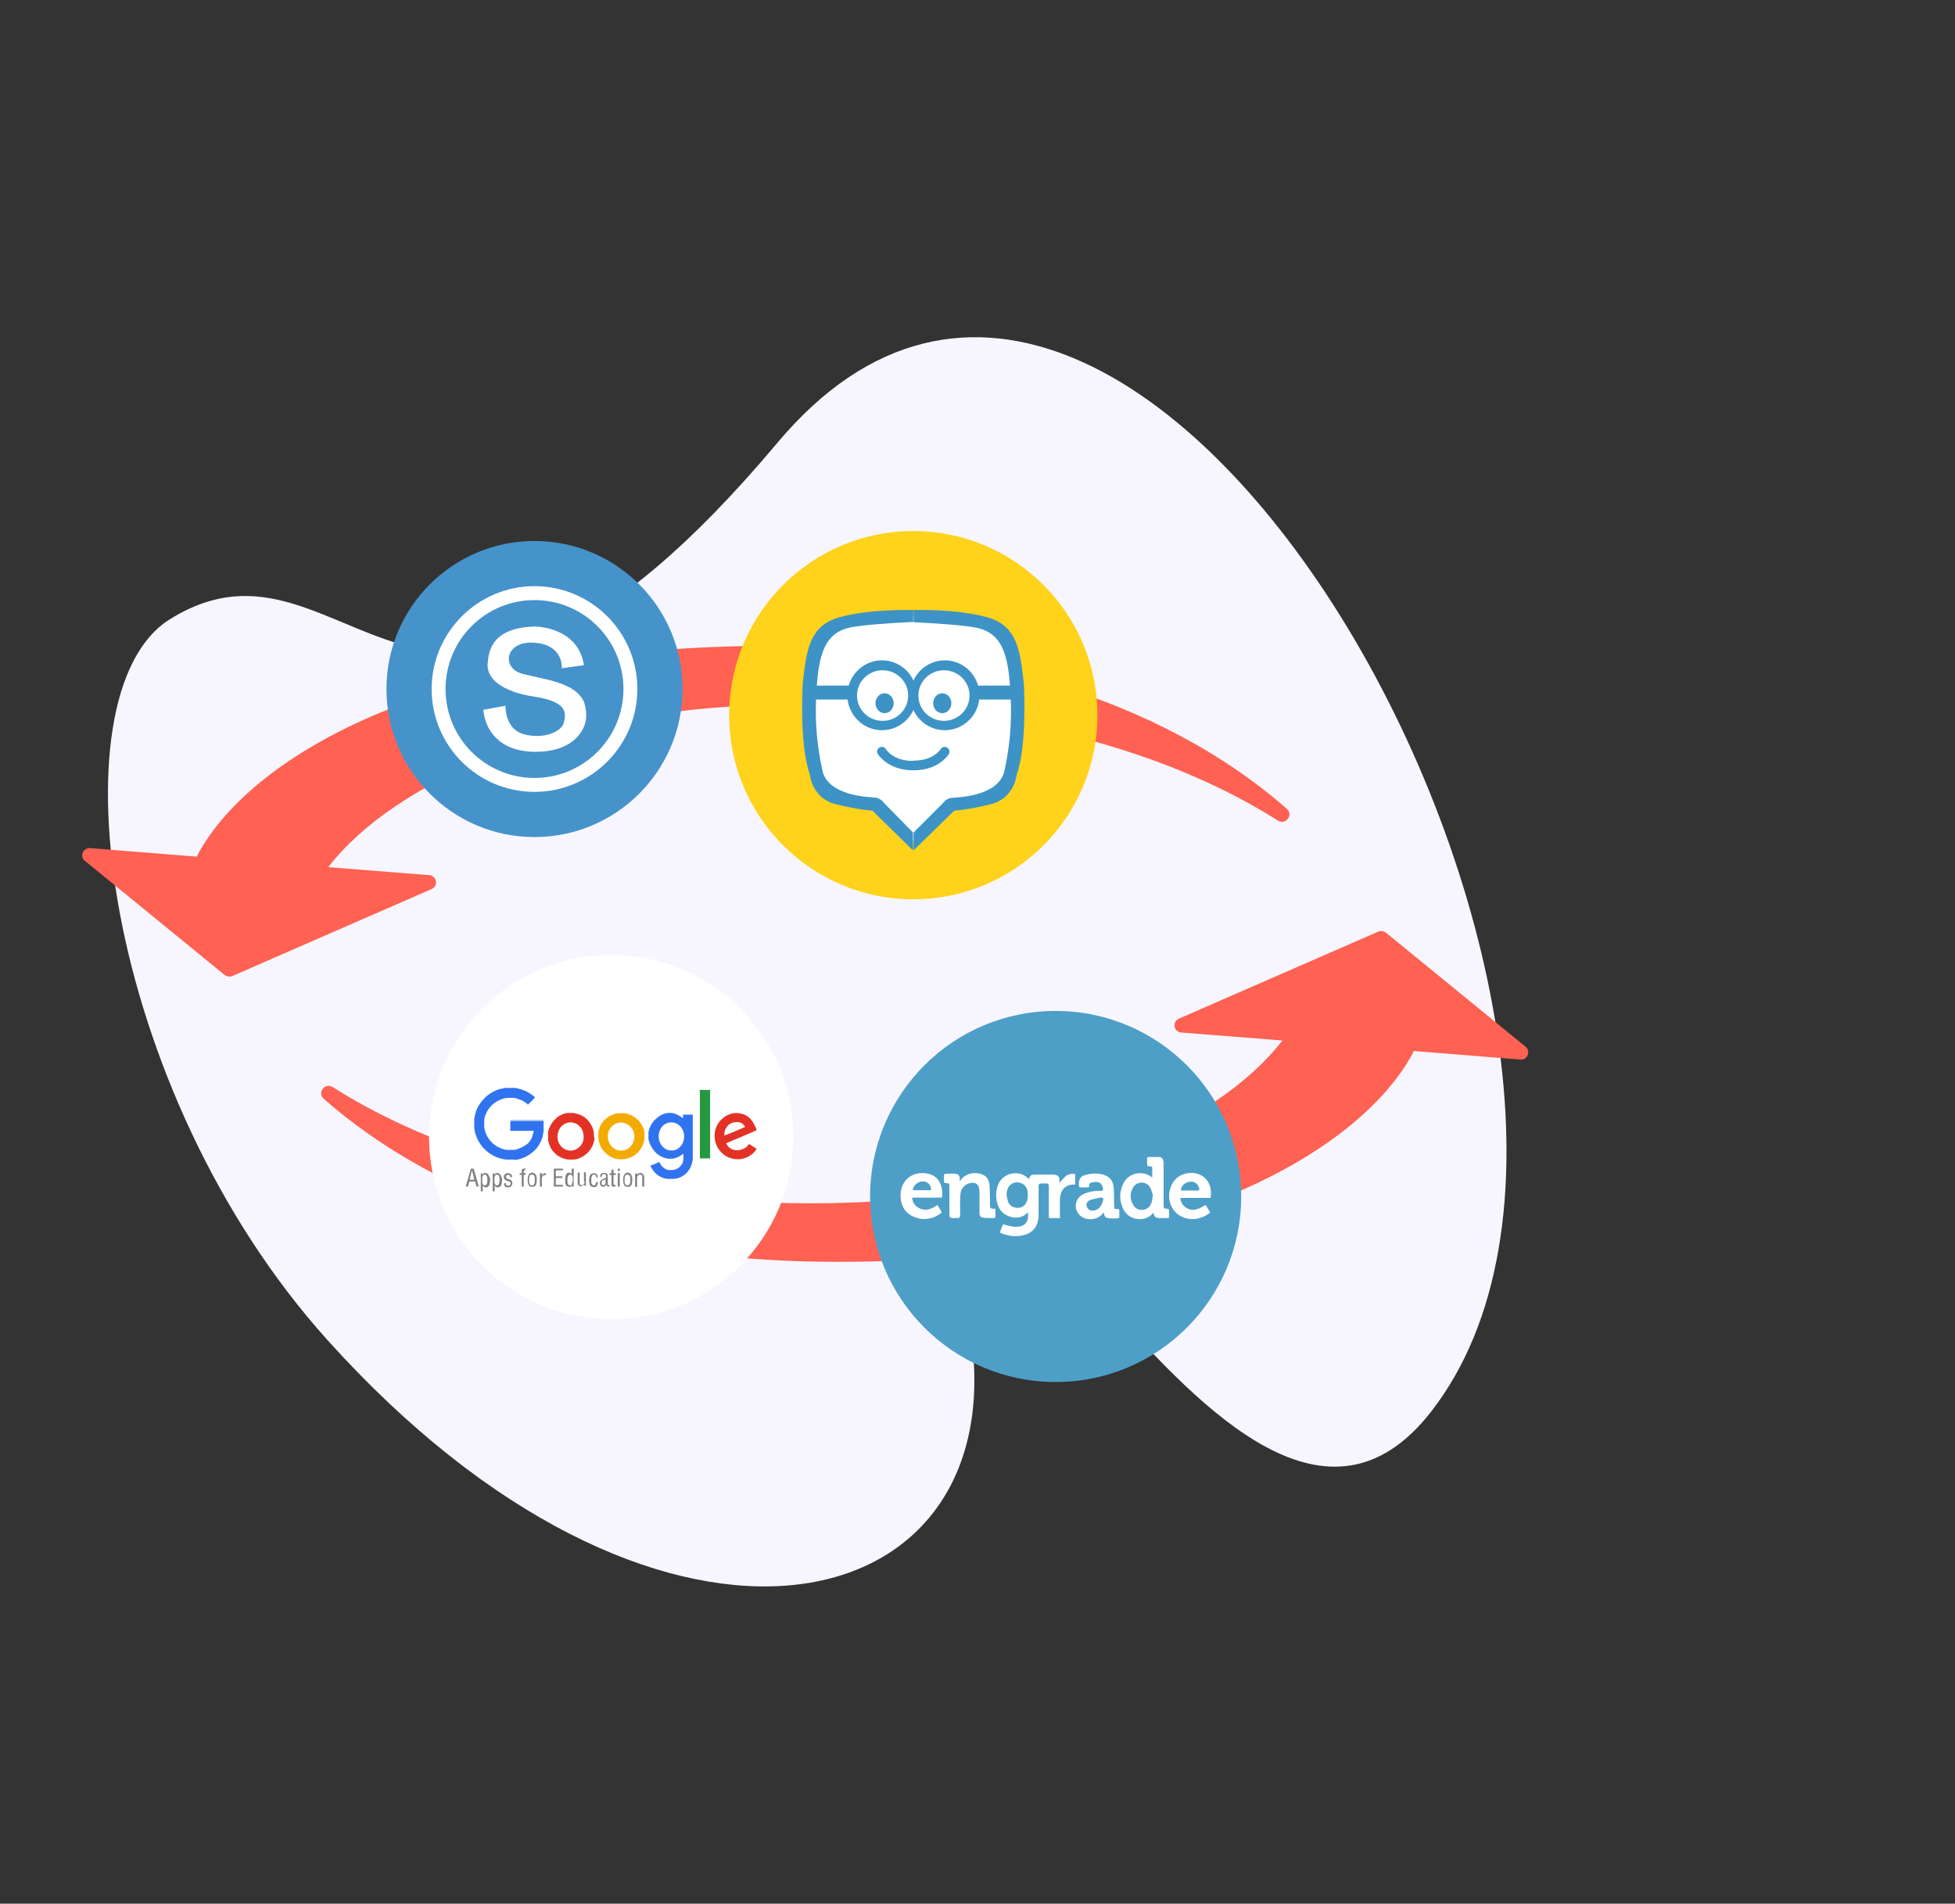 <?xml version="1.0" encoding="utf-8"?>
<!-- Generator: Adobe Illustrator 19.2.0, SVG Export Plug-In . SVG Version: 6.00 Build 0)  -->
<svg version="1.1" id="Layer_1" xmlns="http://www.w3.org/2000/svg" xmlns:xlink="http://www.w3.org/1999/xlink" x="0px" y="0px"
	 viewBox="0 0 688 670" enable-background="new 0 0 688 670" xml:space="preserve">
<rect x="0" y="0" width="688" height="670" fill="#333333" stroke="none"/>
<rect x="0" fill="none" width="688" height="670"/>
<path fill="#F7F6FF" d="M503.5,497c99-126.6-100.2-495.4-229.8-341.3C149,304.2,123.5,178.1,59.7,218
	c-41.7,26.1-23.4,166,55.6,253.7c114.5,127.2,236.4,102.1,227.1,3.7C327,312,431.6,588.9,503.5,497z"/>
<path fill="#FF6152" d="M151,308l-35.5-2.8c23.3-30.1,82-57.3,165.4-57.3c87.7,0,140.8,23.1,168.8,40.9c2.7,1.7,5.6-1.9,3.2-4.1
	c-27.4-24.1-83-57.4-180.8-57.4C154.9,227.3,89.5,265.1,70,300c-0.3,0.5-0.5,1-0.7,1.5l-37.5-3c-2.6-0.2-3.9,2.9-1.9,4.5L79,343.1
	c0.8,0.6,1.8,0.8,2.8,0.4l70.1-30.6C154.4,311.8,153.7,308.2,151,308z"/>
<path fill="#FF6152" d="M536.9,368.4l-49.1-40.1c-0.8-0.6-1.8-0.8-2.8-0.4l-70.1,30.6c-2.5,1.1-1.9,4.7,0.9,4.9l35.5,2.8
	c-23.3,30.1-82,57.3-165.4,57.3c-87.7,0-140.8-23.1-168.8-40.9c-2.7-1.7-5.6,1.9-3.2,4.1c27.4,24.1,83,57.4,180.8,57.4
	c117.2,0,182.6-37.8,202.1-72.7c0.3-0.5,0.5-1,0.7-1.5l37.5,3C537.5,373.2,538.8,370,536.9,368.4z"/>
<g>
	<circle fill="#4E9FC7" cx="371.5" cy="421.1" r="65.3"/>
	<g>
		<path fill-rule="evenodd" clip-rule="evenodd" fill="#FFFFFF" d="M353,430.9c1.1,0.3,2.2,0.6,3.3,0.8c0.9,0.1,1.9,0.1,2.8-0.1
			c1.7-0.4,2.6-1.7,2.7-3.4c0-0.4,0-0.9,0-1.3c-0.2,0-0.2,0-0.3,0c-1.9,1.9-4.3,2-6.6,1.1c-2.4-0.9-3.6-2.8-4.1-5.2
			c-0.4-1.9-0.3-3.9,0.4-5.7c1.6-4.3,7.3-5.6,10.6-2.4c0.1,0.1,0.2,0.1,0.3,0.2c0.5-1.3,0.8-1.5,2.2-1.5c2,0,4.1,0,6.1,0
			c1.9,0,2.6,0.6,2.4,2.4c0,0.2,0,0.4,0,0.5c0.8-0.8,1.5-1.7,2.3-2.4c0.9-0.7,2-0.9,3.3-0.7c0,1.1,0,2.2,0,3.4
			c0,0.5-0.4,0.3-0.7,0.3c-2.2,0-3.9,1.3-4.4,3.4c-0.2,0.6-0.2,1.2-0.3,1.8c0,1.9,0,3.8,0,5.8c0,0.2,0,0.5,0,0.8c-1.3,0-2.5,0-3.8,0
			c0-0.1-0.1-0.2-0.1-0.4c0-3.5,0-6.9,0-10.4c0-1.3-0.1-1.4-1.4-1.4c-2.5,0-2.2-0.1-2.2,2.2c0,2.9,0,5.9,0,8.8
			c0,4.2-2.1,6.7-6.2,7.4c-2.4,0.4-4.7,0-7-0.9c-0.3-0.1-0.5-0.2-0.3-0.6C352.3,432.5,352.7,431.7,353,430.9z M354.2,420.5
			c0.2,0.8,0.3,1.6,0.5,2.3c0.6,1.6,2,2.4,3.7,2.3c1.5-0.1,2.7-1.1,3.1-2.7c0.3-1.2,0.3-2.5,0-3.7c-0.7-2.4-3.8-3.4-5.8-1.8
			C354.6,417.8,354.3,419.1,354.2,420.5z"/>
		<path fill-rule="evenodd" clip-rule="evenodd" fill="#FFFFFF" d="M405.5,414.5c0-1.2,0-2.4,0-3.5c0-0.5-0.5-0.5-0.9-0.5
			c-0.9-0.1-0.9-0.1-0.9-1c0-0.6,0-1.2,0-1.8c0-0.4,0.1-0.5,0.5-0.5c1.2,0,2.4,0,3.6,0c0.9,0,1.4,0.5,1.6,1.4c0.1,0.3,0.1,0.7,0.1,1
			c0,4.9,0,9.7,0,14.6c0,1.1,0.1,1.2,1.2,1.2c0.5,0,0.7,0.1,0.7,0.7c0,0.7,0,1.4,0,2.1c0,0.4-0.1,0.6-0.5,0.5c-1,0-2,0-2.9,0
			c-1.4-0.1-1.7-0.3-2.1-1.8c-0.1,0.1-0.2,0.1-0.3,0.2c-2.3,2.9-8,2.7-10.1-1.2c-1.7-3.2-1.7-6.5,0-9.7c1.9-3.5,6.9-4.4,9.9-1.8
			C405.2,414.4,405.3,414.4,405.5,414.5z M405.6,421.1c0.1,0,0.1,0,0.2-0.1c-0.3-1-0.5-1.9-0.9-2.8c-0.6-1.2-1.6-1.9-3-2
			c-1.4,0-2.5,0.6-3.2,1.8c-1.1,2-1.1,4.1,0.1,6.1c1.3,2.3,4.6,2.3,6,0.1C405.4,423.2,405.6,422.2,405.6,421.1z"/>
		<path fill-rule="evenodd" clip-rule="evenodd" fill="#FFFFFF" d="M337.7,415.7c0.2-0.2,0.3-0.3,0.4-0.4c1.7-2.3,4.6-2.9,7.1-2.1
			c1.9,0.5,2.8,1.9,3,3.7c0.2,1.7,0.1,3.4,0.2,5.1c0,0.8,0,1.7,0,2.5c0,0.6,0.3,0.9,0.9,0.9c1.1,0,1-0.1,1,1c0,0.6,0,1.2,0,1.8
			c0,0.2-0.3,0.5-0.4,0.5c-1.2,0-2.4,0-3.6-0.1c-1.2-0.1-1.6-0.6-1.6-1.8c0-2.4,0-4.7,0-7.1c0-0.6-0.1-1.2-0.2-1.8
			c-0.3-1-0.9-1.5-2-1.6c-2.3-0.1-4.3,1.5-4.5,4c-0.2,2.2-0.1,4.3-0.1,6.5c0,1.9,0,1.9-1.9,1.9c-1.9,0-1.9,0-1.9-1.9
			c0-3.1,0-6.1,0-9.2c0-1-0.1-1.2-1.1-1.2c-0.5,0-0.8-0.1-0.8-0.7c0-0.7,0-1.4,0-2.1c0-0.2,0.3-0.5,0.4-0.5c1.2,0,2.3-0.1,3.5,0
			c1.2,0.1,1.6,0.6,1.7,1.8C337.6,415.3,337.7,415.4,337.7,415.7z"/>
		<path fill-rule="evenodd" clip-rule="evenodd" fill="#FFFFFF" d="M388.4,426.7c-0.2,0.2-0.3,0.3-0.4,0.5c-1.9,2.3-5.8,2.6-8,0.5
			c-2.3-2.2-1.7-5.8,1-7.3c2-1,4.1-1.3,6.2-1.3c1,0,1.1-0.1,0.9-1.1c-0.3-1.3-1-2-2.3-2c-0.5,0-1,0-1.4,0.1
			c-0.7,0.1-1.1,0.5-1.1,1.3c0,0.4-0.2,0.5-0.5,0.5c-0.8,0-1.6,0-2.5,0c-0.4,0-0.5-0.2-0.6-0.6c-0.2-2.4,0.5-3.4,2.8-3.9
			c2-0.5,4-0.5,6,0.1c2.1,0.7,3.2,2.2,3.4,4.2c0.2,2.2,0.1,4.5,0.2,6.7c0,1.1,0.1,1.2,1.1,1.1c0.6,0,0.8,0.2,0.7,0.7
			c0,0.7,0,1.4,0,2.1c0,0.2-0.3,0.5-0.4,0.5c-1,0-2.1,0.1-3.1,0C389,428.6,388.7,428.3,388.4,426.7z M387.3,421.5
			c-0.1,0-0.1,0-0.2,0c-1.2,0.3-2.5,0.5-3.6,0.9c-1.4,0.6-1.5,2.3-0.4,3.2c0.6,0.5,1.3,0.6,2.1,0.4c1.6-0.4,2.5-1.6,2.9-3.2
			C388.4,421.7,388.4,421.5,387.3,421.5z"/>
		<path fill-rule="evenodd" clip-rule="evenodd" fill="#FFFFFF" d="M415.4,421.6c0,2,1.5,3.6,3.5,4.1c1.4,0.3,2.6,0,5.4-1.6
			c0.5,0.8,1,1.7,1.6,2.6c-1.2,1.1-2.6,1.7-4.1,2.1c-2.1,0.5-4.2,0.3-6.1-0.7c-3.1-1.5-4.6-5-4.2-8.2c0.2-1.4,0.6-2.7,1.4-3.9
			c2.6-3.9,8.9-4.3,11.7-0.8c1.4,1.7,1.7,3.8,1.5,6c0,0.5-0.4,0.4-0.7,0.4c-3,0-6,0-9.1,0C416,421.6,415.7,421.6,415.4,421.6z
			 M418.7,419L418.7,419c0.9,0,1.8,0,2.7,0c0.6,0,0.8-0.2,0.6-0.8c-0.4-1.5-1.5-2.4-3-2.3c-1.6,0-3.1,1.2-3.4,2.6
			c-0.1,0.4,0.1,0.5,0.5,0.5C417,419,417.9,419,418.7,419z"/>
		<path fill-rule="evenodd" clip-rule="evenodd" fill="#FFFFFF" d="M329.9,424.1c0.5,0.8,1,1.6,1.4,2.4c0.1,0.1,0,0.5-0.2,0.5
			c-2.7,2-5.7,2.6-8.9,1.5c-3-1-4.8-3.3-5.2-6.4c-0.8-6.5,4.2-10.5,10.1-8.9c2.7,0.8,4,2.9,4.4,5.5c0.1,0.7,0.1,1.4,0.1,2.1
			c0,0.6-0.2,0.8-0.8,0.7c-3,0-5.9,0-8.9,0c-0.3,0-0.5,0-0.9,0c0.1,1.4,0.7,2.5,1.7,3.2C325.2,426.6,327.6,425.7,329.9,424.1z
			 M321.2,418.9c0.3,0,0.5,0,0.7,0c1.7,0,3.4,0,5.1,0c0.7,0,0.8-0.1,0.6-0.9c-0.4-1.5-1.6-2.3-3.2-2.2
			C322.8,416,321.4,417.3,321.2,418.9z"/>
	</g>
</g>
<g>
	<circle fill="#FFD21B" cx="321.4" cy="251.7" r="64.8"/>
	<path fill="#FFFFFF" d="M356.9,228.8c0,0-1.4-11.8-36.6-11.8S286,228.8,286,228.8l1.3,47.3l22.5,8.5l11.7,11.5l11.4-11.5l22.8-8.5
		L356.9,228.8z"/>
	<g>
		<path fill="#3D93C6" d="M321.4,214.7c0,0-15.4-0.5-26.2,2.6c-10.7,3.1-11.4,12.2-12.7,23.1c0,0-1.3,21.7,2.5,32.2
			c0,0,0.7,8.3,9,10.4c8.3,2.1,13,2.3,13,2.3l14.3,14v-6.3L311,282.5c0,0-1-1.6-3.1-1.8c-2.1-0.2-16.6-0.5-18.5-9.6
			c-2-9.1-3.1-19.8-1.6-33.5c1.5-13.7,6.8-16.3,14.1-17.2c7.3-1,19.5-1.5,19.5-1.5V214.7z"/>
		<path fill="#3D93C6" d="M310.4,232.4c-6.7,0-12.2,5.5-12.2,12.3s5.5,12.3,12.2,12.3c6.7,0,12.2-5.5,12.2-12.3
			S317.1,232.4,310.4,232.4z M310.6,253.7c-5,0-9-4-9-8.9c0-4.9,4-8.9,9-8.9c5,0,9,4,9,8.9C319.6,249.7,315.6,253.7,310.6,253.7z"/>
		<rect x="285.9" y="241.3" fill="#3D93C6" width="12.9" height="4.9"/>
		<ellipse fill="#3D93C6" cx="311.3" cy="247.5" rx="3.2" ry="3.5"/>
		<g>
			<path fill="#3D93C6" d="M321.3,271.1c-8.8,0-12.2-5.5-12.4-5.7c-0.5-0.8-0.2-1.9,0.6-2.3c0.8-0.5,1.8-0.2,2.3,0.6
				c0.1,0.2,2.6,4.1,9.4,4.1c0.9,0,1.7,0.8,1.7,1.7C323,270.3,322.2,271.1,321.3,271.1z"/>
		</g>
	</g>
	<g>
		<path fill="#3D93C6" d="M321.4,214.7c0,0,15.4-0.5,26.2,2.6c10.7,3.1,11.4,12.2,12.7,23.1c0,0,1.3,21.7-2.5,32.2
			c0,0-0.7,8.3-9,10.4c-8.3,2.1-13,2.3-13,2.3l-14.3,14v-6.3l10.4-10.4c0,0,1-1.6,3.1-1.8c2.1-0.2,16.6-0.5,18.5-9.6
			c2-9.1,3.1-19.8,1.6-33.5c-1.5-13.7-6.8-16.3-14.1-17.2c-7.3-1-19.5-1.5-19.5-1.5V214.7z"/>
		<path fill="#3D93C6" d="M320.3,244.7c0,6.8,5.5,12.3,12.2,12.3s12.2-5.5,12.2-12.3s-5.5-12.3-12.2-12.3S320.3,237.9,320.3,244.7z
			 M323.2,244.8c0-4.9,4-8.9,9-8.9c5,0,9,4,9,8.9c0,4.9-4,8.9-9,8.9C327.2,253.7,323.2,249.7,323.2,244.8z"/>
		<rect x="344.1" y="241.3" fill="#3D93C6" width="12.9" height="4.9"/>
		<ellipse fill="#3D93C6" cx="331.6" cy="247.5" rx="3.2" ry="3.5"/>
		<g>
			<path fill="#3D93C6" d="M321.6,271.1c-0.9,0-1.7-0.8-1.7-1.7c0-0.9,0.8-1.7,1.7-1.7c6.9,0,9.4-4,9.4-4c0.5-0.8,1.5-1.1,2.3-0.6
				c0.8,0.5,1.1,1.5,0.6,2.3C333.8,265.6,330.4,271.1,321.6,271.1z"/>
		</g>
	</g>
</g>
<g>
	<circle fill="#4593CA" cx="188.1" cy="242.5" r="52.1"/>
	<path fill="#FFFFFF" d="M188.1,206.3c-19.9,0-36.2,16.2-36.2,36.2s16.2,36.2,36.2,36.2c19.9,0,36.2-16.2,36.2-36.2
		S208.1,206.3,188.1,206.3z M188.1,273.8c-17.3,0-31.3-14-31.3-31.3s14-31.3,31.3-31.3c17.3,0,31.3,14,31.3,31.3
		S205.4,273.8,188.1,273.8z M184,237.2c-7.8-2-6.3-11.8,4.1-11c10.4,0.8,9.6,9,9.6,9l7.8-1.1c-2.1-13.7-17.4-13.6-17.4-13.6
		c-14.8,0.5-16.1,8.2-16.5,13.1c-0.4,4.9,4.5,9.8,16.5,11.6c12,1.8,11.1,6.1,10.3,9.2c-0.8,3.2-7.3,5.9-14.1,4
		c-6.8-1.9-6.4-10-6.4-10l-7.8,1.4c0.5,6.6,5.2,14.7,18.1,14.8c12.9,0.1,16.9-6.8,17.8-10.3c0.9-3.5-0.5-7.3-0.5-7.3
		C202.3,240.1,191.8,239.2,184,237.2z"/>
</g>
<g>
	<circle fill="#FFFFFF" cx="215.1" cy="400.2" r="64.1"/>
	<g>
		<path fill-rule="evenodd" clip-rule="evenodd" fill="#3073EF" d="M180.9,408.1c-0.1,0-0.1,0-0.2,0c-0.1,0-0.2,0-0.4,0
			c-0.4,0-0.8,0-1.2,0c-0.1,0-0.2,0-0.4,0c-0.1,0-0.1,0-0.2,0c-0.1,0-0.1,0-0.2,0c0,0-0.1,0-0.1,0c-0.1,0-0.1,0-0.2,0
			c-5.8-0.7-10.4-5.3-11.1-11.1c0-0.1,0-0.2,0-0.2c0,0,0-0.1,0-0.1c0-0.1,0-0.2,0-0.3c0,0,0,0,0-0.1c0-0.1,0-0.3,0-0.4
			c0-0.3,0-0.6,0-0.8c0-0.1,0-0.3,0-0.4c0,0,0,0,0-0.1c0-0.1,0-0.2,0-0.3c0-0.1,0-0.1,0-0.2c0-0.1,0-0.1,0-0.2
			c0.1-0.9,0.3-1.8,0.6-2.7c0.4-1.2,1-2.3,1.8-3.3c0.5-0.6,1-1.2,1.5-1.7c0.6-0.6,1.3-1.1,2.1-1.6c1.2-0.7,2.5-1.3,3.9-1.5
			c0.4-0.1,0.8-0.1,1.1-0.2c0.1,0,0.1,0,0.2,0c0,0,0.1,0,0.1,0c0.1,0,0.2,0,0.2,0c0.1,0,0.1,0,0.2,0c0.1,0,0.2,0,0.3,0
			c0.5,0,0.9,0,1.4,0c0.1,0,0.2,0,0.3,0c0.1,0,0.1,0,0.2,0c0.1,0,0.2,0,0.2,0c0,0,0.1,0,0.1,0c0.1,0,0.1,0,0.2,0
			c0.6,0.1,1.2,0.2,1.7,0.4c1.6,0.4,3,1.1,4.3,2.1c0.3,0.2,0.6,0.5,1,0.8c-0.2,0.2-0.4,0.4-0.6,0.7c-0.6,0.6-1.1,1.1-1.7,1.7
			c-0.2,0.2-0.2,0.2-0.4,0c-0.6-0.6-1.3-1-2.1-1.4c-0.7-0.3-1.4-0.5-2.1-0.7c-0.2,0-0.4-0.1-0.6-0.1c-0.1,0-0.1,0-0.2,0
			c0,0-0.1,0-0.1,0c-0.1,0-0.2,0-0.3,0c-0.1,0-0.2,0-0.3,0c-0.1,0-0.3,0-0.4,0c-0.1,0-0.3,0-0.5,0c-0.1,0-0.2,0-0.3,0
			c-0.6,0-1.1,0.1-1.7,0.3c-1.3,0.4-2.4,1-3.4,1.8c-1.4,1.2-2.3,2.6-2.9,4.3c-0.2,0.6-0.3,1.1-0.3,1.7c0,0.1,0,0.2,0,0.2
			c0,0.1,0,0.1,0,0.2c0,0.4,0,0.8,0,1.2c0,0.1,0,0.1,0,0.2c0,0.1,0,0.2,0,0.2c0,0.5,0.1,1,0.3,1.5c0.3,1.2,0.9,2.3,1.7,3.3
			c0.7,0.9,1.6,1.7,2.7,2.3c1,0.5,2,0.9,3.1,1.1c0.1,0,0.1,0,0.2,0c0.1,0,0.1,0,0.2,0c0,0,0.1,0,0.1,0c0.1,0,0.2,0,0.3,0
			c0.2,0,0.3,0.1,0.5,0c0.1,0,0.2,0,0.3,0c0.1,0,0.2,0,0.3,0c0.1,0,0.2,0,0.3,0c0.1,0,0.1,0,0.2,0c0.1,0,0.1,0,0.2,0
			c0.6,0,1.1-0.2,1.6-0.4c0.9-0.3,1.7-0.7,2.5-1.2c0.3-0.2,0.6-0.5,0.9-0.7c0.4-0.4,0.8-0.9,1.1-1.5c0.4-0.7,0.6-1.4,0.8-2.2
			c0-0.2,0-0.4,0.1-0.5c0-0.1,0-0.2,0-0.2c0-0.1,0,0-0.1,0c-0.9,0-1.7,0-2.6,0c-0.1,0-0.1,0-0.2,0c-1.3,0-2.7,0-4,0
			c-0.1,0-0.1,0-0.2,0c-0.4,0-0.8,0-1.1,0c0,0,0-0.1,0-0.2c0-1,0-2.1,0-3.1c0-0.1,0-0.2,0.2-0.2c3.8,0,7.6,0,11.3,0
			c0.1,0,0.1,0,0.2,0c0,0.1,0,0.2,0,0.2c0,0.1,0,0.1,0,0.2c0,0,0,0.1,0,0.1c0,0.1,0,0.2,0,0.2c0,0.1,0,0.1,0,0.2c0,0.1,0,0.2,0,0.4
			c0,0.2,0,0.3,0,0.5c0,0.1,0,0.3,0,0.4c0,0.2,0,0.3,0,0.5c0,0.1,0,0.2,0,0.3c0,0.1,0,0.1,0,0.2c0,0.1,0,0.2,0,0.2c0,0,0,0.1,0,0.1
			c0,0.1,0,0.1,0,0.2c-0.1,0.6-0.2,1.1-0.3,1.7c-0.4,1.5-1.1,2.9-2.1,4.2c-1.1,1.3-2.5,2.3-4,3.1c-0.9,0.4-1.8,0.7-2.8,0.9
			c-0.3,0.1-0.5,0.1-0.8,0.1c-0.1,0-0.1,0-0.2,0c0,0-0.1,0-0.1,0C181,408.1,180.9,408.1,180.9,408.1z"/>
		<path fill-rule="evenodd" clip-rule="evenodd" fill="#269841" d="M246.3,383.6c0,0,0.1,0,0.1,0c1.1,0,2.2,0,3.3,0
			c0.1,0,0.2,0,0.2,0.2c0,7.9,0,15.8,0,23.7c0,0.1,0,0.2-0.1,0.2c-1.1,0-2.3,0-3.4,0c0,0,0,0-0.1,0c0-0.1,0-0.1,0-0.2
			c0-7.9,0-15.7,0-23.6C246.2,383.7,246.2,383.7,246.3,383.6z"/>
		<path fill-rule="evenodd" clip-rule="evenodd" fill="#269841" d="M246.3,383.6c0,0.1,0,0.1,0,0.2c0,7.9,0,15.7,0,23.6
			c0,0.1,0,0.1,0,0.2c-0.1-0.1,0-0.1,0-0.2c0-7.9,0-15.7,0-23.6C246.2,383.7,246.2,383.7,246.3,383.6z"/>
		<path fill-rule="evenodd" clip-rule="evenodd" fill="#3073EF" d="M243.8,408.2c0-2,0-4,0-6c0-3.2,0-6.5,0-9.7c0-0.1,0-0.2,0-0.2
			c0.1,0,0,0.1,0,0.2c0,5.2,0,10.4,0,15.6C243.8,408.1,243.9,408.1,243.8,408.2z"/>
		<path fill-rule="evenodd" clip-rule="evenodd" fill="#3073EF" d="M191.4,394.3c-0.1,0-0.1,0-0.2,0c-3.8,0-7.5,0-11.3,0
			c-0.2,0-0.2,0.1-0.2,0.2c0,1,0,2,0,3c0,0.1,0,0.1,0,0.2c-0.1,0,0-0.1,0-0.2c0-1,0-2.1,0-3.1c0-0.2,0-0.2,0.2-0.2
			c3.8,0,7.6,0,11.3,0C191.2,394.3,191.3,394.3,191.4,394.3z"/>
		<path fill-rule="evenodd" clip-rule="evenodd" fill="#3073EF" d="M180.8,397.7c1.2,0,2.4,0,3.6,0c0.3,0,0.6,0,0.8,0
			c-1.4,0-2.8,0-4.3,0C180.9,397.8,180.9,397.8,180.8,397.7z"/>
		<path fill-rule="evenodd" clip-rule="evenodd" fill="#E43125" d="M192.6,399.4c0,0.4,0,0.8,0,1.1c-0.1-0.1,0-0.3,0-0.4
			C192.6,399.9,192.5,399.6,192.6,399.4z"/>
		<path fill-rule="evenodd" clip-rule="evenodd" fill="#3073EF" d="M170.6,396c0-0.4,0-0.8,0-1.2C170.6,395.3,170.6,395.7,170.6,396
			z"/>
		<path fill-rule="evenodd" clip-rule="evenodd" fill="#3073EF" d="M235.4,408.1c0.3,0,0.7,0,1,0
			C236.1,408.1,235.8,408.1,235.4,408.1z"/>
		<path fill-rule="evenodd" clip-rule="evenodd" fill="#3073EF" d="M228.1,399.6c0,0.2,0,0.4,0,0.7
			C228.1,400,228.1,399.8,228.1,399.6z"/>
		<path fill-rule="evenodd" clip-rule="evenodd" fill="#3073EF" d="M240.4,393c0,0.2,0,0.3,0,0.5c0,0,0,0.1-0.1,0
			c0.1-0.1,0-0.2,0-0.3C240.4,393.2,240.4,393.1,240.4,393z"/>
		<path fill-rule="evenodd" clip-rule="evenodd" fill="#3073EF" d="M166.8,395.9c0,0.1,0,0.3,0,0.4
			C166.8,396.2,166.9,396,166.8,395.9z"/>
		<path fill-rule="evenodd" clip-rule="evenodd" fill="#3073EF" d="M166.9,394.6c0,0.1,0,0.3,0,0.4
			C166.9,394.9,166.8,394.7,166.9,394.6z"/>
		<path fill-rule="evenodd" clip-rule="evenodd" fill="#F4AB00" d="M210.4,400.2c0,0.1,0,0.3,0,0.4
			C210.3,400.5,210.4,400.3,210.4,400.2z"/>
		<path fill-rule="evenodd" clip-rule="evenodd" fill="#F4AB00" d="M210.4,399.3c0,0.1,0,0.3,0,0.4
			C210.4,399.6,210.3,399.4,210.4,399.3z"/>
		<path fill-rule="evenodd" clip-rule="evenodd" fill="#F4AB00" d="M226.8,399.7c0-0.1,0-0.3,0-0.4
			C226.9,399.4,226.8,399.6,226.8,399.7z"/>
		<path fill-rule="evenodd" clip-rule="evenodd" fill="#3073EF" d="M191.5,396.5c0-0.1,0-0.3,0-0.4
			C191.6,396.3,191.6,396.4,191.5,396.5z"/>
		<path fill-rule="evenodd" clip-rule="evenodd" fill="#F4AB00" d="M226.8,400.6c0-0.1,0-0.3,0-0.4
			C226.8,400.3,226.9,400.5,226.8,400.6z"/>
		<path fill-rule="evenodd" clip-rule="evenodd" fill="#E43125" d="M200.6,408.2c0.1,0,0.3,0,0.4,0
			C200.9,408.2,200.7,408.2,200.6,408.2z"/>
		<path fill-rule="evenodd" clip-rule="evenodd" fill="#3073EF" d="M179.6,386.3c0.1,0,0.3,0,0.4,0
			C179.9,386.3,179.7,386.3,179.6,386.3z"/>
		<path fill-rule="evenodd" clip-rule="evenodd" fill="#F4AB00" d="M218.4,408.2c0.1,0,0.3,0,0.4,0
			C218.7,408.2,218.5,408.2,218.4,408.2z"/>
		<path fill-rule="evenodd" clip-rule="evenodd" fill="#3073EF" d="M191.5,395.7c0-0.1,0-0.2,0-0.4
			C191.5,395.4,191.5,395.5,191.5,395.7z"/>
		<path fill-rule="evenodd" clip-rule="evenodd" fill="#3073EF" d="M180.3,408.2c0.1,0,0.2,0,0.4,0
			C180.6,408.2,180.4,408.2,180.3,408.2z"/>
		<path fill-rule="evenodd" clip-rule="evenodd" fill="#E43125" d="M209,399.6c0-0.1,0-0.2,0-0.4C209.1,399.4,209,399.5,209,399.6z"
			/>
		<path fill-rule="evenodd" clip-rule="evenodd" fill="#3073EF" d="M178.8,408.1c0.1,0,0.2,0,0.4,0
			C179,408.2,178.9,408.2,178.8,408.1z"/>
		<path fill-rule="evenodd" clip-rule="evenodd" fill="#3073EF" d="M240.5,392.3c0,0.1,0,0.2,0,0.4
			C240.4,392.6,240.4,392.4,240.5,392.3z"/>
		<path fill-rule="evenodd" clip-rule="evenodd" fill="#3073EF" d="M240.5,406.3c0,0.1,0,0.2,0,0.3
			C240.4,406.6,240.5,406.4,240.5,406.3z"/>
		<path fill-rule="evenodd" clip-rule="evenodd" fill="#3073EF" d="M180,404.6c-0.1,0-0.2,0-0.3,0
			C179.8,404.6,179.9,404.6,180,404.6z"/>
		<path fill-rule="evenodd" clip-rule="evenodd" fill="#E43125" d="M209,400.6c0-0.1,0-0.2,0-0.3C209,400.4,209.1,400.5,209,400.6z"
			/>
		<path fill-rule="evenodd" clip-rule="evenodd" fill="#3073EF" d="M236.6,415.3c0.1,0,0.2,0,0.3,0
			C236.8,415.4,236.7,415.3,236.6,415.3z"/>
		<path fill-rule="evenodd" clip-rule="evenodd" fill="#3073EF" d="M191.5,397.4c0-0.1,0-0.2,0-0.3
			C191.5,397.2,191.5,397.3,191.5,397.4z"/>
		<path fill-rule="evenodd" clip-rule="evenodd" fill="#3073EF" d="M240.5,407.1c0,0.1,0,0.2,0,0.3
			C240.5,407.3,240.5,407.2,240.5,407.1z"/>
		<path fill-rule="evenodd" clip-rule="evenodd" fill="#3073EF" d="M179,382.8c-0.1,0-0.2,0-0.3,0
			C178.8,382.7,178.9,382.8,179,382.8z"/>
		<path fill-rule="evenodd" clip-rule="evenodd" fill="#3073EF" d="M180.7,382.8c-0.1,0-0.2,0-0.3,0
			C180.5,382.8,180.6,382.7,180.7,382.8z"/>
		<path fill-rule="evenodd" clip-rule="evenodd" fill="#3073EF" d="M235.2,415.3c0.1,0,0.2,0,0.3,0
			C235.4,415.3,235.3,415.4,235.2,415.3z"/>
		<path fill-rule="evenodd" clip-rule="evenodd" fill="#3073EF" d="M180.3,386.3c0.1,0,0.2,0,0.3,0
			C180.5,386.3,180.4,386.3,180.3,386.3z"/>
		<path fill-rule="evenodd" clip-rule="evenodd" fill="#3073EF" d="M236.2,412.2c-0.1,0-0.2,0-0.3,0
			C236,412.2,236.1,412.2,236.2,412.2z"/>
		<path fill-rule="evenodd" clip-rule="evenodd" fill="#3073EF" d="M179.2,404.6c-0.1,0-0.2,0-0.3,0
			C179,404.6,179.1,404.6,179.2,404.6z"/>
		<path fill-rule="evenodd" clip-rule="evenodd" fill="#3073EF" d="M235.7,412.2c-0.1,0-0.2,0-0.3,0
			C235.5,412.2,235.6,412.2,235.7,412.2z"/>
		<path fill-rule="evenodd" clip-rule="evenodd" fill="#3073EF" d="M240.5,407.8c0,0.1,0,0.2,0,0.3
			C240.5,408,240.4,407.9,240.5,407.8z"/>
		<path fill-rule="evenodd" clip-rule="evenodd" fill="#3073EF" d="M166.9,396.4c0,0.1,0,0.2,0,0.3
			C166.8,396.6,166.9,396.5,166.9,396.4z"/>
		<path fill-rule="evenodd" clip-rule="evenodd" fill="#3073EF" d="M180.6,404.6c-0.1,0-0.2,0-0.3,0
			C180.4,404.6,180.5,404.6,180.6,404.6z"/>
		<path fill-rule="evenodd" clip-rule="evenodd" fill="#E43125" d="M200,408.1c0.1,0,0.2,0,0.3,0C200.2,408.2,200.1,408.2,200,408.1
			z"/>
		<path fill-rule="evenodd" clip-rule="evenodd" fill="#E43125" d="M201.3,408.2c0.1,0,0.2,0,0.3,0
			C201.5,408.2,201.4,408.2,201.3,408.2z"/>
		<path fill-rule="evenodd" clip-rule="evenodd" fill="#3073EF" d="M178.9,386.3c0.1,0,0.2,0,0.3,0
			C179.1,386.3,179,386.3,178.9,386.3z"/>
		<path fill-rule="evenodd" clip-rule="evenodd" fill="#3073EF" d="M166.9,394.3c0,0.1,0,0.2,0,0.3
			C166.9,394.5,166.8,394.4,166.9,394.3z"/>
		<path fill-rule="evenodd" clip-rule="evenodd" fill="#F4AB00" d="M217.8,408.1c0.1,0,0.2,0,0.3,0
			C218,408.2,217.9,408.2,217.8,408.1z"/>
		<path fill-rule="evenodd" clip-rule="evenodd" fill="#F4AB00" d="M218,391.7c-0.1,0-0.2,0-0.3,0
			C217.8,391.7,217.9,391.7,218,391.7z"/>
		<path fill-rule="evenodd" clip-rule="evenodd" fill="#F4AB00" d="M219.1,408.2c0.1,0,0.2,0,0.3,0
			C219.3,408.2,219.2,408.2,219.1,408.2z"/>
		<path fill-rule="evenodd" clip-rule="evenodd" fill="#3073EF" d="M178.6,382.8c-0.1,0-0.1,0-0.2,0
			C178.4,382.8,178.5,382.8,178.6,382.8z"/>
		<path fill-rule="evenodd" clip-rule="evenodd" fill="#3073EF" d="M181.1,382.8c-0.1,0-0.2,0-0.2,0
			C181,382.8,181,382.8,181.1,382.8z"/>
		<path fill-rule="evenodd" clip-rule="evenodd" fill="#3073EF" d="M187.9,397.8c0,0.1,0,0.2,0,0.2
			C187.9,398,187.8,397.9,187.9,397.8z"/>
		<path fill-rule="evenodd" clip-rule="evenodd" fill="#E43125" d="M192.6,400.7c0,0.1,0,0.1,0,0.2
			C192.6,400.8,192.6,400.8,192.6,400.7z"/>
		<path fill-rule="evenodd" clip-rule="evenodd" fill="#3073EF" d="M191.4,397.8c0-0.1,0-0.2,0-0.2
			C191.5,397.7,191.5,397.7,191.4,397.8z"/>
		<path fill-rule="evenodd" clip-rule="evenodd" fill="#E43125" d="M201.7,391.8c-0.1,0-0.2,0-0.2,0
			C201.5,391.7,201.6,391.7,201.7,391.8z"/>
		<path fill-rule="evenodd" clip-rule="evenodd" fill="#3073EF" d="M170.6,394.7c0-0.1,0-0.2,0-0.2
			C170.6,394.5,170.6,394.6,170.6,394.7z"/>
		<path fill-rule="evenodd" clip-rule="evenodd" fill="#3073EF" d="M228.2,400.5c0,0.1,0,0.1,0,0.2
			C228.1,400.6,228.2,400.5,228.2,400.5z"/>
		<path fill-rule="evenodd" clip-rule="evenodd" fill="#F4AB00" d="M210.4,400.7c0,0.1,0,0.1,0,0.2
			C210.4,400.9,210.4,400.8,210.4,400.7z"/>
		<path fill-rule="evenodd" clip-rule="evenodd" fill="#3073EF" d="M228.2,399.1c0,0.1,0,0.2,0,0.2
			C228.2,399.3,228.1,399.2,228.2,399.1z"/>
		<path fill-rule="evenodd" clip-rule="evenodd" fill="#E43125" d="M192.6,399c0,0.1,0,0.2,0,0.2C192.6,399.1,192.6,399.1,192.6,399
			z"/>
		<path fill-rule="evenodd" clip-rule="evenodd" fill="#F4AB00" d="M226.8,400.9c0-0.1,0-0.2,0-0.2
			C226.8,400.8,226.8,400.9,226.8,400.9z"/>
		<path fill-rule="evenodd" clip-rule="evenodd" fill="#3073EF" d="M166.9,396.8c0,0.1,0,0.1,0,0.2
			C166.9,396.9,166.9,396.8,166.9,396.8z"/>
		<path fill-rule="evenodd" clip-rule="evenodd" fill="#3073EF" d="M236.8,412.2c-0.1,0-0.1,0-0.2,0
			C236.6,412.1,236.7,412.2,236.8,412.2z"/>
		<path fill-rule="evenodd" clip-rule="evenodd" fill="#3073EF" d="M170.6,396.5c0-0.1,0-0.1,0-0.2
			C170.6,396.3,170.6,396.4,170.6,396.5z"/>
		<path fill-rule="evenodd" clip-rule="evenodd" fill="#3073EF" d="M191.5,395.1c0-0.1,0-0.1,0-0.2C191.5,395,191.5,395,191.5,395.1
			z"/>
		<path fill-rule="evenodd" clip-rule="evenodd" fill="#3073EF" d="M191.4,394.8c0-0.1,0-0.1,0-0.2
			C191.5,394.6,191.4,394.7,191.4,394.8z"/>
		<path fill-rule="evenodd" clip-rule="evenodd" fill="#3073EF" d="M178.8,404.6c-0.1,0-0.1,0-0.2,0
			C178.6,404.6,178.7,404.5,178.8,404.6z"/>
		<path fill-rule="evenodd" clip-rule="evenodd" fill="#3073EF" d="M180.9,404.6c-0.1,0-0.1,0-0.2,0
			C180.8,404.5,180.9,404.6,180.9,404.6z"/>
		<path fill-rule="evenodd" clip-rule="evenodd" fill="#E43125" d="M209,399.1c0-0.1,0-0.1,0-0.2C209,399,209,399,209,399.1z"/>
		<path fill-rule="evenodd" clip-rule="evenodd" fill="#F4AB00" d="M226.8,398.8c0-0.1,0-0.1,0-0.2
			C226.8,398.7,226.8,398.8,226.8,398.8z"/>
		<path fill-rule="evenodd" clip-rule="evenodd" fill="#3073EF" d="M191.4,398.1c0-0.1,0-0.1,0-0.2
			C191.4,398,191.4,398.1,191.4,398.1z"/>
		<path fill-rule="evenodd" clip-rule="evenodd" fill="#F4AB00" d="M210.5,398.7c0,0.1,0,0.1,0,0.2
			C210.4,398.8,210.4,398.7,210.5,398.7z"/>
		<path fill-rule="evenodd" clip-rule="evenodd" fill="#3073EF" d="M235.1,408c0.1,0,0.1,0,0.2,0C235.3,408.1,235.2,408.1,235.1,408
			z"/>
		<path fill-rule="evenodd" clip-rule="evenodd" fill="#3073EF" d="M178,408.1c0.1,0,0.1,0,0.2,0C178.2,408.1,178.1,408.1,178,408.1
			z"/>
		<path fill-rule="evenodd" clip-rule="evenodd" fill="#3073EF" d="M181.2,408.1c0.1,0,0.1,0,0.2,0
			C181.3,408.1,181.3,408.1,181.2,408.1z"/>
		<path fill-rule="evenodd" clip-rule="evenodd" fill="#3073EF" d="M228.2,398.8c0,0.1,0,0.1,0,0.2
			C228.2,399,228.2,398.9,228.2,398.8z"/>
		<path fill-rule="evenodd" clip-rule="evenodd" fill="#3073EF" d="M178.2,382.8c-0.1,0-0.1,0-0.2,0
			C178.1,382.8,178.1,382.8,178.2,382.8z"/>
		<path fill-rule="evenodd" clip-rule="evenodd" fill="#3073EF" d="M180.9,408.1c0.1,0,0.1,0,0.2,0
			C181,408.2,180.9,408.1,180.9,408.1z"/>
		<path fill-rule="evenodd" clip-rule="evenodd" fill="#E43125" d="M201.7,408.1c0.1,0,0.1,0,0.2,0
			C201.9,408.2,201.8,408.1,201.7,408.1z"/>
		<path fill-rule="evenodd" clip-rule="evenodd" fill="#E43125" d="M192.7,398.7c0,0.1,0,0.1,0,0.2
			C192.6,398.8,192.6,398.8,192.7,398.7z"/>
		<path fill-rule="evenodd" clip-rule="evenodd" fill="#3073EF" d="M181.4,382.9c-0.1,0-0.1,0-0.2,0
			C181.3,382.8,181.4,382.8,181.4,382.9z"/>
		<path fill-rule="evenodd" clip-rule="evenodd" fill="#3073EF" d="M180.8,386.3c0.1,0,0.1,0,0.2,0
			C180.9,386.3,180.8,386.4,180.8,386.3z"/>
		<path fill-rule="evenodd" clip-rule="evenodd" fill="#3073EF" d="M235.4,391.7c-0.1,0-0.1,0-0.2,0
			C235.3,391.7,235.3,391.7,235.4,391.7z"/>
		<path fill-rule="evenodd" clip-rule="evenodd" fill="#E43125" d="M209,401c0-0.1,0-0.1,0-0.2C209,400.8,209,400.9,209,401z"/>
		<path fill-rule="evenodd" clip-rule="evenodd" fill="#3073EF" d="M178.4,408.1c0.1,0,0.1,0,0.2,0
			C178.5,408.1,178.4,408.2,178.4,408.1z"/>
		<path fill-rule="evenodd" clip-rule="evenodd" fill="#F4AB00" d="M226.8,399.1c0-0.1,0-0.1,0-0.2
			C226.8,399,226.8,399.1,226.8,399.1z"/>
		<path fill-rule="evenodd" clip-rule="evenodd" fill="#3073EF" d="M240.5,408.2c0,0.1,0,0.1,0,0.2
			C240.4,408.3,240.4,408.2,240.5,408.2z"/>
		<path fill-rule="evenodd" clip-rule="evenodd" fill="#E43125" d="M192.6,401c0,0.1,0,0.1,0,0.2C192.6,401.1,192.6,401.1,192.6,401
			z"/>
		<path fill-rule="evenodd" clip-rule="evenodd" fill="#3073EF" d="M234.9,415.3c0.1,0,0.1,0,0.2,0
			C235,415.3,234.9,415.3,234.9,415.3z"/>
		<path fill-rule="evenodd" clip-rule="evenodd" fill="#3073EF" d="M237,415.3c0.1,0,0.1,0,0.2,0C237.2,415.3,237.1,415.3,237,415.3
			z"/>
		<path fill-rule="evenodd" clip-rule="evenodd" fill="#3073EF" d="M166.9,393.9c0,0.1,0,0.1,0,0.2
			C166.9,394.1,166.9,394,166.9,393.9z"/>
		<path fill-rule="evenodd" clip-rule="evenodd" fill="#F4AB00" d="M210.4,398.9c0,0.1,0,0.1,0,0.2
			C210.4,399.1,210.4,399,210.4,398.9z"/>
		<path fill-rule="evenodd" clip-rule="evenodd" fill="#3073EF" d="M243.8,392.5c0-0.1,0-0.1,0-0.2c-1.1,0-2.1,0-3.2,0
			c-0.1,0-0.1,0-0.2,0c0,0.1,0,0.2,0,0.4c0,0.1,0,0.2,0,0.3c0,0.1,0,0.3,0,0.4c0,0,0,0.1-0.1,0.1c0,0,0,0-0.1,0
			c-0.7-0.6-1.4-1-2.3-1.4c-0.5-0.2-1-0.3-1.4-0.4c-0.1,0-0.1,0-0.2,0c0,0,0,0,0,0c-0.1,0-0.1,0-0.2,0c-0.2,0-0.4,0-0.6,0
			c-0.1,0-0.1,0-0.2,0c-0.1,0-0.1,0-0.2,0c-0.2,0-0.5,0.1-0.7,0.1c-1.4,0.3-2.6,1.1-3.6,2c-0.3,0.3-0.5,0.5-0.8,0.8
			c-0.5,0.7-1,1.4-1.3,2.2c-0.3,0.6-0.4,1.2-0.5,1.8c0,0.1,0,0.1,0,0.2c0,0,0,0.1,0,0.1c0,0.1,0,0.2,0,0.2c0,0.1,0,0.2,0,0.2
			c0,0.2,0,0.4,0,0.7c0,0.1,0,0.1,0,0.2c0,0.1,0,0.2,0,0.2c0,0.2,0,0.3,0,0.5c0.1,0.7,0.4,1.4,0.7,2.1c0.5,1,1.1,1.8,1.8,2.6
			c0.4,0.4,0.9,0.8,1.4,1.1c1,0.6,2,1,3.1,1.1c0.1,0,0.1,0,0.2,0c0,0,0.1,0,0.1,0c0.3,0,0.7,0,1,0c0.2,0,0.4,0,0.6-0.1
			c0.8-0.1,1.6-0.5,2.3-0.9c0.3-0.2,0.7-0.5,1-0.7c0,0,0.1-0.1,0.1,0c0,0.1,0,0.2,0,0.3c0,0.1,0,0.3,0,0.4c0,0.1,0,0.2,0,0.3
			c0,0.1,0,0.2,0,0.3c0,0.1,0,0.2,0,0.3c0,0,0,0.1,0,0.1c0,0.1,0,0.1,0,0.2c0,0.1,0,0.1,0,0.1c0,0.4-0.2,0.8-0.3,1.2
			c-0.2,0.5-0.5,0.9-0.9,1.3c-0.2,0.2-0.5,0.4-0.8,0.6c-0.5,0.3-1.1,0.5-1.7,0.6c-0.1,0-0.2,0-0.2,0c-0.1,0-0.3,0-0.4,0
			c-0.1,0-0.2,0-0.3,0c-0.1,0-0.1,0-0.2,0c-0.1,0-0.2,0-0.3,0c-0.5,0-1-0.2-1.4-0.5c-0.9-0.5-1.5-1.3-1.9-2.2
			c-0.1-0.1-0.1-0.1-0.2-0.1c-0.3,0.1-0.6,0.3-0.9,0.4c-0.7,0.3-1.3,0.6-2,0.8c-0.1,0-0.1,0.1-0.1,0.2c0.1,0.2,0.2,0.3,0.3,0.5
			c0.5,0.9,1.1,1.7,1.8,2.3c0.4,0.3,0.9,0.7,1.3,0.9c0.8,0.4,1.6,0.7,2.5,0.8c0.1,0,0.1,0,0.2,0c0,0,0.1,0,0.1,0c0.1,0,0.2,0,0.3,0
			c0.4,0,0.7,0,1.1,0c0.1,0,0.2,0,0.3,0c0,0,0.1,0,0.1,0c0.1,0,0.1,0,0.2,0c0.3,0,0.5-0.1,0.8-0.1c0.5-0.1,0.9-0.2,1.4-0.4
			c1.5-0.7,2.7-1.7,3.5-3.2c0.6-1.1,0.9-2.2,1-3.4c0-0.1,0-0.1,0-0.2C243.8,402.8,243.8,397.7,243.8,392.5z M238.8,404.1
			c-0.7,0.6-1.6,0.9-2.8,0.8c-1.3,0-2.5-0.8-3.4-2.1c-1.3-2.1-1-4.9,0.7-6.6c1.7-1.6,4.2-1.6,5.9,0
			C241.5,398.4,241.2,402.3,238.8,404.1z"/>
		<path fill-rule="evenodd" clip-rule="evenodd" fill="#F4AB00" d="M226.8,399.7c0-0.1,0-0.3,0-0.4c0-0.1,0-0.1,0-0.2
			c0-0.1,0-0.1,0-0.2c0,0,0-0.1,0-0.1c0-0.1,0-0.1,0-0.2c0,0,0-0.1,0-0.1c-0.1-0.7-0.3-1.4-0.7-2.1c-0.5-1-1.1-1.9-2-2.6
			c-0.8-0.7-1.7-1.2-2.7-1.6c-0.5-0.2-1.1-0.3-1.6-0.4c0,0-0.1,0-0.1,0c0,0,0,0-0.1,0c0,0-0.1,0-0.1,0c-0.1,0-0.1,0-0.2,0
			c0,0,0,0-0.1,0c-0.1,0-0.2,0-0.2,0c-0.2,0-0.5,0-0.7,0c-0.1,0-0.2,0-0.2,0c-0.1,0-0.2,0-0.3,0c-0.1,0-0.2,0-0.3,0
			c-0.8,0.1-1.5,0.3-2.2,0.6c-1,0.5-1.9,1.1-2.7,1.9c-0.3,0.3-0.5,0.6-0.7,0.9c-0.4,0.5-0.7,1.1-0.9,1.7c-0.2,0.5-0.4,1.1-0.4,1.7
			c0,0.1,0,0.1,0,0.2c0,0,0,0.1,0,0.1c0,0.1,0,0.1,0,0.2c0,0.1,0,0.1,0,0.2c0,0.1,0,0.3,0,0.4c0,0.2,0,0.3,0,0.5c0,0.1,0,0.3,0,0.4
			c0,0,0,0.1,0,0.1c0,0.1,0,0.2,0,0.2c0,0.2,0,0.4,0.1,0.6c0.2,0.7,0.4,1.4,0.7,2.1c0.3,0.6,0.7,1.2,1.2,1.7
			c0.4,0.4,0.8,0.8,1.2,1.1c0.6,0.4,1.2,0.8,1.9,1.1c0.7,0.3,1.5,0.5,2.2,0.5c0.1,0,0.2,0,0.3,0c0.1,0,0.2,0,0.3,0
			c0.1,0,0.3,0,0.4,0c0.1,0,0.2,0,0.3,0c0.1,0,0.2,0,0.3,0c0.3,0,0.6-0.1,0.9-0.2c0.5-0.1,1.1-0.3,1.6-0.5c1.2-0.5,2.2-1.3,3-2.3
			c0.6-0.7,1.1-1.6,1.4-2.5c0.2-0.6,0.3-1.2,0.4-1.8c0-0.1,0-0.2,0-0.2c0,0,0-0.1,0-0.1c0-0.1,0-0.3,0-0.4
			C226.8,400,226.8,399.9,226.8,399.7z M221.7,403.7c-2,2-5.3,1.6-6.9-0.8c-0.6-0.9-0.9-1.9-0.9-3.2c0.1-1.5,0.7-2.9,2.2-3.9
			c1.8-1.2,4.2-0.9,5.7,0.7C223.8,398.4,223.7,401.8,221.7,403.7z"/>
		<path fill-rule="evenodd" clip-rule="evenodd" fill="#E43125" d="M209,399.6c0-0.1,0-0.2,0-0.4c0,0,0-0.1,0-0.1c0-0.1,0-0.1,0-0.2
			c0-0.1,0-0.1,0-0.2c-0.1-0.8-0.3-1.5-0.7-2.3c-0.5-1-1.2-2-2-2.7c-0.8-0.7-1.6-1.2-2.6-1.5c-0.6-0.2-1.3-0.4-2-0.5
			c-0.1,0-0.2,0-0.2,0c-0.1,0-0.2,0-0.3,0c-0.2,0-0.5,0-0.7,0c-0.1,0-0.2,0-0.2,0c0,0,0,0-0.1,0c-0.1,0-0.1,0-0.2,0c0,0-0.1,0-0.1,0
			c0,0,0,0,0,0c0,0-0.1,0-0.1,0c-0.8,0.1-1.6,0.3-2.3,0.7c-0.7,0.3-1.3,0.7-1.8,1.2c-0.4,0.4-0.9,0.8-1.2,1.3
			c-0.5,0.7-1,1.5-1.3,2.4c-0.2,0.5-0.3,0.9-0.3,1.4c0,0.1,0,0.1,0,0.2c0,0,0,0.1,0,0.1c0,0.1,0,0.2,0,0.2c0,0.1,0,0.1,0,0.2
			c0,0.4,0,0.8,0,1.1c0,0.1,0,0.1,0,0.2c0,0.1,0,0.2,0,0.2c0,0,0,0.1,0,0.1c0,0.1,0,0.1,0,0.2c0,0.2,0,0.4,0.1,0.6
			c0.2,0.8,0.5,1.5,0.8,2.2c0.3,0.5,0.7,1.1,1.1,1.5c0.5,0.5,1,1,1.5,1.3c0.7,0.4,1.4,0.8,2.2,1c0.5,0.2,1.1,0.3,1.6,0.3
			c0.1,0,0.2,0,0.3,0c0.1,0,0.2,0,0.3,0c0.1,0,0.3,0,0.4,0c0.1,0,0.2,0,0.3,0c0.1,0,0.2,0,0.3,0c0,0,0.1,0,0.1,0c0.1,0,0.1,0,0.2,0
			c0.7-0.1,1.5-0.3,2.1-0.6c1.1-0.5,2.1-1.2,2.9-2.1c0.7-0.8,1.2-1.6,1.6-2.6c0.2-0.6,0.4-1.2,0.5-1.8c0-0.1,0-0.1,0-0.2
			c0-0.1,0-0.1,0-0.2c0-0.1,0-0.2,0-0.3C209,400.1,209,399.8,209,399.6z M203.4,404.1c-1.8,1.3-4.1,1.1-5.7-0.4
			c-2-1.9-2-5.3-0.1-7.3c2-2,5.1-1.8,6.8,0.5c0.7,0.9,1,2,1,3.4C205.4,401.7,204.8,403.1,203.4,404.1z"/>
		<path fill-rule="evenodd" clip-rule="evenodd" fill="#E43125" d="M266.3,397.7c-0.3-0.9-0.8-1.8-1.3-2.7c-0.8-1.3-1.9-2.3-3.3-2.8
			c-2.2-0.8-4.4-0.6-6.4,0.7c-2.8,1.7-4.3,5-3.7,8.3c0.7,3.9,4,6.8,8,6.8c0.2,0,0.4,0,0.7,0c0.2,0,0.4,0,0.6-0.1
			c2.2-0.4,4-1.5,5.3-3.4c0.1-0.1,0.1-0.1,0-0.2c-0.8-0.5-1.6-1.1-2.5-1.6c-0.1-0.1-0.1-0.1-0.2,0c-0.3,0.5-0.6,0.9-1.1,1.2
			c-0.7,0.5-1.6,0.8-2.5,0.9c-1.9,0.2-3.5-0.6-4.3-2.3c-0.1-0.1,0-0.2,0.1-0.2c1.5-0.6,3-1.3,4.5-1.9c2-0.8,4-1.7,6-2.6
			C266.3,397.9,266.3,397.9,266.3,397.7z M262.1,396.7c-2.3,1-4.7,2-7,2.9c-0.1,0-0.2,0.1-0.2-0.1c0-1,0.2-2,0.8-2.8
			c0.5-0.8,1.3-1.3,2.2-1.6c0.5-0.1,0.9-0.2,1.6-0.2c1,0,2,0.5,2.6,1.5C262.2,396.6,262.2,396.7,262.1,396.7z"/>
		<path fill="#808184" d="M165.7,411.3l-1.8,6.3h0.8l0.5-1.8h2l0.5,1.8h0.8l-1.8-6.3H165.7z M165.3,415.2l0.8-3.4h0l0.8,3.4H165.3z
			 M171.9,413.5c-0.1-0.2-0.3-0.4-0.5-0.5c-0.2-0.1-0.4-0.2-0.7-0.2c-0.2,0-0.4,0.1-0.5,0.2c-0.2,0.1-0.3,0.3-0.4,0.5h0v-0.5h-0.6
			v6.3h0.7v-2.1h0c0.1,0.2,0.3,0.3,0.4,0.5c0.1,0.1,0.3,0.2,0.6,0.2c0.3,0,0.6-0.1,0.8-0.2c0.2-0.2,0.4-0.4,0.5-0.6
			c0.1-0.3,0.2-0.6,0.2-0.9c0-0.3,0.1-0.7,0.1-1c0-0.2,0-0.5-0.1-0.7C172.1,414,172,413.7,171.9,413.5z M171.3,416.7
			c-0.1,0.3-0.4,0.5-0.7,0.5c-0.2,0-0.4-0.1-0.5-0.2c-0.1-0.1-0.2-0.3-0.3-0.5c-0.1-0.2-0.1-0.4-0.1-0.6c0-0.2,0-0.4,0-0.6
			c0-0.2,0-0.4,0-0.6c0-0.2,0-0.4,0.1-0.6c0.1-0.2,0.1-0.4,0.3-0.5c0.1-0.1,0.3-0.2,0.5-0.2c0.2,0,0.4,0.1,0.5,0.2
			c0.1,0.1,0.2,0.3,0.3,0.5c0.1,0.2,0.1,0.4,0.1,0.6c0,0.2,0,0.4,0,0.5C171.5,415.8,171.5,416.3,171.3,416.7z M176.1,413.5
			c-0.1-0.2-0.3-0.4-0.5-0.5c-0.2-0.1-0.4-0.2-0.7-0.2c-0.2,0-0.4,0.1-0.5,0.2c-0.2,0.1-0.3,0.3-0.4,0.5h0v-0.5h-0.6v6.3h0.7v-2.1h0
			c0.1,0.2,0.3,0.3,0.4,0.5c0.1,0.1,0.3,0.2,0.6,0.2c0.3,0,0.6-0.1,0.8-0.2c0.2-0.2,0.4-0.4,0.5-0.6c0.1-0.3,0.2-0.6,0.2-0.9
			c0-0.3,0.1-0.7,0.1-1c0-0.2,0-0.5-0.1-0.7C176.3,414,176.3,413.7,176.1,413.5z M175.6,416.7c-0.1,0.3-0.4,0.5-0.7,0.5
			c-0.2,0-0.4-0.1-0.5-0.2c-0.1-0.1-0.2-0.3-0.3-0.5c-0.1-0.2-0.1-0.4-0.1-0.6c0-0.2,0-0.4,0-0.6c0-0.2,0-0.4,0-0.6
			c0-0.2,0-0.4,0.1-0.6c0.1-0.2,0.1-0.4,0.3-0.5c0.1-0.1,0.3-0.2,0.5-0.2c0.2,0,0.4,0.1,0.5,0.2c0.1,0.1,0.2,0.3,0.3,0.5
			c0.1,0.2,0.1,0.4,0.1,0.6c0,0.2,0,0.4,0,0.5C175.8,415.8,175.7,416.3,175.6,416.7z M179.9,415.4c-0.1-0.1-0.3-0.2-0.4-0.2
			c-0.2-0.1-0.3-0.1-0.5-0.2c-0.1-0.1-0.2-0.1-0.3-0.1c-0.1,0-0.2-0.1-0.3-0.1c-0.1-0.1-0.2-0.1-0.2-0.2c-0.1-0.1-0.1-0.2-0.1-0.4
			c0-0.2,0.1-0.4,0.2-0.5c0.1-0.1,0.3-0.2,0.5-0.2c0.3,0,0.5,0.1,0.6,0.2c0.1,0.1,0.2,0.3,0.1,0.6h0.7c0-0.5-0.1-0.8-0.4-1.1
			c-0.3-0.2-0.6-0.3-1.1-0.3c-0.2,0-0.4,0-0.6,0.1c-0.2,0.1-0.3,0.2-0.4,0.3c-0.1,0.1-0.2,0.3-0.3,0.4c-0.1,0.2-0.1,0.3-0.1,0.5
			c0,0.2,0,0.4,0.1,0.5c0.1,0.1,0.1,0.3,0.2,0.4c0.1,0.1,0.2,0.2,0.4,0.3c0.1,0.1,0.3,0.1,0.5,0.2c0.1,0.1,0.2,0.1,0.4,0.1
			c0.1,0,0.3,0.1,0.4,0.2c0.1,0.1,0.2,0.1,0.3,0.2c0.1,0.1,0.1,0.2,0.1,0.4c0,0.3-0.1,0.5-0.2,0.6c-0.2,0.1-0.4,0.2-0.7,0.2
			c-0.3,0-0.5-0.1-0.6-0.2c-0.1-0.2-0.2-0.4-0.2-0.7h-0.6c0,0.2,0,0.3,0,0.5c0,0.2,0.1,0.3,0.2,0.5c0.1,0.2,0.3,0.3,0.5,0.4
			c0.2,0.1,0.4,0.1,0.6,0.1c0.5,0,0.9-0.1,1.2-0.4c0.3-0.3,0.4-0.6,0.4-1.1c0-0.2,0-0.4-0.1-0.5C180.1,415.6,180,415.5,179.9,415.4z
			 M184.2,411.3c-0.2,0-0.4,0.2-0.5,0.3c-0.1,0.1-0.1,0.3-0.1,0.4c0,0.2,0,0.3,0,0.5v0.4h-0.7v0.6h0.7v4.1h0.7v-4.1h0.7v-0.6h-0.7
			v-0.5c0-0.1,0-0.3,0-0.3c0-0.1,0.1-0.1,0.1-0.2c0.1,0,0.1-0.1,0.2-0.1c0.1,0,0.2,0,0.3,0v-0.6
			C184.7,411.2,184.4,411.3,184.2,411.3z M188.5,413.4c-0.1-0.2-0.3-0.4-0.5-0.5c-0.2-0.1-0.5-0.2-0.7-0.2c-0.3,0-0.5,0.1-0.7,0.2
			c-0.2,0.1-0.4,0.3-0.5,0.5c-0.1,0.2-0.2,0.4-0.3,0.7c-0.1,0.3-0.1,0.6-0.1,1c0,0.5,0,0.9,0.1,1.3c0.1,0.3,0.2,0.6,0.3,0.8
			c0.1,0.2,0.3,0.3,0.5,0.4c0.2,0.1,0.4,0.1,0.7,0.1c0.3,0,0.5,0,0.7-0.1c0.2-0.1,0.4-0.2,0.5-0.4c0.1-0.2,0.3-0.5,0.3-0.8
			c0.1-0.3,0.1-0.8,0.1-1.3c0-0.4,0-0.7-0.1-1C188.8,413.9,188.7,413.6,188.5,413.4z M188.2,416.1c0,0.2-0.1,0.4-0.2,0.6
			c-0.1,0.2-0.2,0.3-0.3,0.4c-0.1,0.1-0.3,0.1-0.5,0.1s-0.4,0-0.5-0.1c-0.1-0.1-0.2-0.2-0.3-0.4c-0.1-0.2-0.1-0.4-0.2-0.6
			c0-0.2,0-0.5,0-0.8c0-0.7,0.1-1.2,0.2-1.5c0.2-0.3,0.4-0.4,0.8-0.4c0.3,0,0.6,0.1,0.8,0.4c0.2,0.3,0.2,0.8,0.2,1.5
			C188.2,415.6,188.2,415.8,188.2,416.1z M190.7,413.7L190.7,413.7l0-0.8H190v4.7h0.7v-2.8c0-0.2,0-0.4,0.1-0.6
			c0.1-0.2,0.2-0.3,0.3-0.4c0.1-0.1,0.3-0.2,0.4-0.2c0.2,0,0.4,0,0.6,0v-0.7c-0.4,0-0.6,0-0.8,0.2
			C191,413.1,190.8,413.4,190.7,413.7z M195.6,414.6h2.3V414h-2.3v-2.1h2.5v-0.6h-3.2v6.3h3.2V417h-2.5V414.6z M201.4,413.4
			L201.4,413.4c-0.2-0.2-0.3-0.4-0.5-0.5c-0.2-0.1-0.4-0.2-0.6-0.2c-0.3,0-0.5,0.1-0.7,0.2c-0.2,0.1-0.3,0.3-0.4,0.5
			c-0.1,0.2-0.2,0.5-0.2,0.8c-0.1,0.3-0.1,0.6-0.1,1c0,0.1,0,0.2,0,0.3c0,0.1,0,0.3,0,0.5c0,0.2,0.1,0.4,0.1,0.6
			c0,0.2,0.1,0.4,0.2,0.5c0.1,0.2,0.2,0.3,0.4,0.4c0.2,0.1,0.4,0.2,0.6,0.2c0.1,0,0.3,0,0.4,0c0.1,0,0.2-0.1,0.3-0.1
			c0.1-0.1,0.2-0.1,0.2-0.2c0.1-0.1,0.1-0.2,0.2-0.4h0v0.6h0.6v-6.3h-0.7V413.4z M201.4,415.8c0,0.1,0,0.3,0,0.4
			c0,0.2-0.1,0.3-0.1,0.5c-0.1,0.1-0.2,0.3-0.3,0.4c-0.1,0.1-0.3,0.1-0.4,0.1c-0.2,0-0.4-0.1-0.5-0.2c-0.1-0.1-0.2-0.2-0.3-0.4
			c-0.1-0.2-0.1-0.4-0.1-0.6c0-0.2,0-0.5,0-0.7c0-0.4,0-0.7,0.1-0.9c0-0.2,0.1-0.4,0.2-0.6c0.1-0.1,0.2-0.2,0.3-0.3
			c0.1-0.1,0.2-0.1,0.4-0.1c0.2,0,0.4,0.1,0.5,0.2c0.1,0.1,0.2,0.3,0.3,0.5c0.1,0.2,0.1,0.4,0.1,0.6c0,0.2,0,0.4,0,0.6V415.8z
			 M205.7,415.9c0,0.1,0,0.3,0,0.4c0,0.1-0.1,0.3-0.2,0.4c-0.1,0.1-0.2,0.2-0.4,0.3c-0.1,0.1-0.3,0.1-0.5,0.1
			c-0.2,0-0.4-0.1-0.5-0.2c-0.1-0.1-0.1-0.3-0.1-0.5v-3.7h-0.7v3.6c0,0.4,0.1,0.7,0.3,0.9c0.2,0.2,0.5,0.3,0.8,0.3
			c0.2,0,0.4-0.1,0.6-0.2c0.2-0.1,0.4-0.3,0.5-0.6h0v0.6h0.7v-4.7h-0.7V415.9z M209.7,416.4c0,0.1-0.1,0.3-0.1,0.4
			c-0.1,0.1-0.1,0.2-0.2,0.3c-0.1,0.1-0.3,0.1-0.4,0.1c-0.2,0-0.4-0.1-0.5-0.2c-0.1-0.1-0.2-0.3-0.3-0.4c-0.1-0.2-0.1-0.4-0.1-0.6
			c0-0.2,0-0.4,0-0.5c0-0.2,0-0.4,0-0.6c0-0.2,0-0.5,0.1-0.7c0.1-0.2,0.1-0.4,0.3-0.6c0.1-0.2,0.3-0.2,0.6-0.2c0.2,0,0.3,0,0.4,0.1
			c0.1,0.1,0.2,0.1,0.2,0.2c0.1,0.1,0.1,0.2,0.1,0.3c0,0.1,0,0.3,0,0.4h0.6c0-0.2,0-0.4-0.1-0.6c-0.1-0.2-0.1-0.4-0.3-0.5
			c-0.1-0.1-0.3-0.3-0.4-0.3c-0.2-0.1-0.4-0.1-0.6-0.1c-0.4,0-0.6,0.1-0.9,0.2c-0.2,0.2-0.4,0.4-0.5,0.6c-0.1,0.2-0.2,0.5-0.2,0.8
			c0,0.3-0.1,0.6-0.1,0.9c0,0.3,0,0.6,0.1,0.9c0,0.3,0.1,0.5,0.2,0.8c0.1,0.2,0.3,0.4,0.5,0.5c0.2,0.1,0.5,0.2,0.9,0.2
			c0.3,0,0.5,0,0.7-0.1c0.2-0.1,0.3-0.2,0.4-0.4c0.1-0.2,0.2-0.4,0.2-0.6c0.1-0.2,0.1-0.4,0.1-0.7h-0.6
			C209.7,416.1,209.7,416.3,209.7,416.4z M214,417.1c-0.1,0-0.1-0.1-0.1-0.2c0-0.1,0-0.1,0-0.2v-2.7c0,0,0-0.1,0-0.1
			c0-0.1,0-0.2,0-0.2c0-0.1-0.1-0.2-0.1-0.3c0-0.1-0.1-0.2-0.2-0.3c-0.1-0.1-0.2-0.2-0.4-0.2c-0.2-0.1-0.3-0.1-0.6-0.1
			c-0.5,0-0.8,0.1-1.1,0.3c-0.2,0.2-0.3,0.6-0.3,1.1h0.6c0-0.1,0-0.3,0-0.4c0-0.1,0-0.2,0.1-0.3c0-0.1,0.1-0.1,0.2-0.2
			c0.1,0,0.2-0.1,0.4-0.1c0.3,0,0.5,0.1,0.6,0.2c0.1,0.1,0.2,0.3,0.2,0.6c0,0.1,0,0.2,0,0.3c0,0.1,0,0.2-0.1,0.2c0,0-0.1,0-0.2,0.1
			c-0.1,0-0.2,0.1-0.4,0.2c-0.1,0.1-0.3,0.1-0.4,0.2c-0.1,0.1-0.3,0.1-0.4,0.2c-0.2,0.1-0.3,0.2-0.4,0.3c-0.1,0.1-0.2,0.2-0.2,0.3
			c0,0.1-0.1,0.2-0.1,0.3c0,0.1,0,0.2,0,0.2c0,0.2,0,0.4,0.1,0.6c0,0.2,0.1,0.3,0.2,0.4c0.1,0.1,0.2,0.2,0.4,0.3
			c0.2,0.1,0.4,0.1,0.6,0.1c0.1,0,0.2,0,0.3-0.1c0.1,0,0.2-0.1,0.3-0.2c0.1-0.1,0.2-0.2,0.2-0.2c0.1-0.1,0.1-0.2,0.2-0.3h0
			c0,0.2,0,0.3,0.1,0.4c0,0.1,0.1,0.2,0.2,0.2c0.1,0,0.2,0.1,0.2,0.1c0.1,0,0.2,0,0.4,0c0,0,0.1,0,0.1,0c0,0,0,0,0.1,0v-0.5
			c0,0-0.1,0-0.1,0S214,417.1,214,417.1z M213.1,416.2c0,0.2,0,0.3-0.1,0.5c-0.1,0.1-0.1,0.2-0.2,0.3c-0.1,0.1-0.2,0.1-0.3,0.1
			c-0.1,0-0.2,0-0.2,0c-0.3,0-0.4-0.1-0.5-0.2c-0.1-0.1-0.1-0.3-0.1-0.6c0-0.2,0-0.3,0.1-0.5c0.1-0.2,0.2-0.3,0.3-0.3
			c0.2-0.1,0.4-0.2,0.5-0.2c0.2-0.1,0.4-0.2,0.5-0.3V416.2z M215.9,411.6h-0.7v1.3h-0.7v0.6h0.7v3.4c0,0.2,0,0.3,0.1,0.4
			c0,0.1,0.1,0.2,0.1,0.2c0.1,0.1,0.1,0.1,0.2,0.1c0.1,0,0.2,0,0.3,0h0.7V417h-0.4c-0.1,0-0.2,0-0.2,0c0,0-0.1-0.1-0.1-0.1
			c0,0,0-0.1,0-0.1c0,0,0-0.1,0-0.1v-3.2h0.8v-0.6h-0.8V411.6z M217.4,412.1h0.7v-0.8h-0.7V412.1z M217.4,417.6h0.7v-4.7h-0.7V417.6
			z M222.1,413.4c-0.1-0.2-0.3-0.4-0.5-0.5c-0.2-0.1-0.5-0.2-0.7-0.2c-0.3,0-0.5,0.1-0.7,0.2c-0.2,0.1-0.4,0.3-0.5,0.5
			c-0.1,0.2-0.2,0.4-0.3,0.7c-0.1,0.3-0.1,0.6-0.1,1c0,0.5,0,0.9,0.1,1.3c0.1,0.3,0.2,0.6,0.3,0.8c0.1,0.2,0.3,0.3,0.5,0.4
			c0.2,0.1,0.4,0.1,0.7,0.1c0.3,0,0.5,0,0.7-0.1c0.2-0.1,0.4-0.2,0.5-0.4c0.1-0.2,0.3-0.5,0.3-0.8c0.1-0.3,0.1-0.8,0.1-1.3
			c0-0.4,0-0.7-0.1-1C222.3,413.9,222.2,413.6,222.1,413.4z M221.8,416.1c0,0.2-0.1,0.4-0.2,0.6c-0.1,0.2-0.2,0.3-0.3,0.4
			c-0.1,0.1-0.3,0.1-0.5,0.1c-0.2,0-0.4,0-0.5-0.1c-0.1-0.1-0.2-0.2-0.3-0.4c-0.1-0.2-0.1-0.4-0.2-0.6c0-0.2,0-0.5,0-0.8
			c0-0.7,0.1-1.2,0.2-1.5c0.2-0.3,0.4-0.4,0.8-0.4c0.3,0,0.6,0.1,0.8,0.4c0.2,0.3,0.2,0.8,0.2,1.5
			C221.8,415.6,221.8,415.8,221.8,416.1z M226.2,413.1c-0.2-0.2-0.5-0.3-0.8-0.3c-0.3,0-0.5,0.1-0.7,0.2c-0.2,0.1-0.4,0.3-0.5,0.5h0
			v-0.5h-0.7v4.7h0.7v-3.1c0-0.2,0-0.3,0.1-0.5c0-0.1,0.1-0.3,0.3-0.4c0.2-0.2,0.4-0.3,0.7-0.3c0.3,0,0.5,0.1,0.6,0.2
			c0.1,0.1,0.1,0.3,0.1,0.6v3.4h0.7V414C226.5,413.6,226.4,413.3,226.2,413.1z"/>
	</g>
</g>
</svg>
